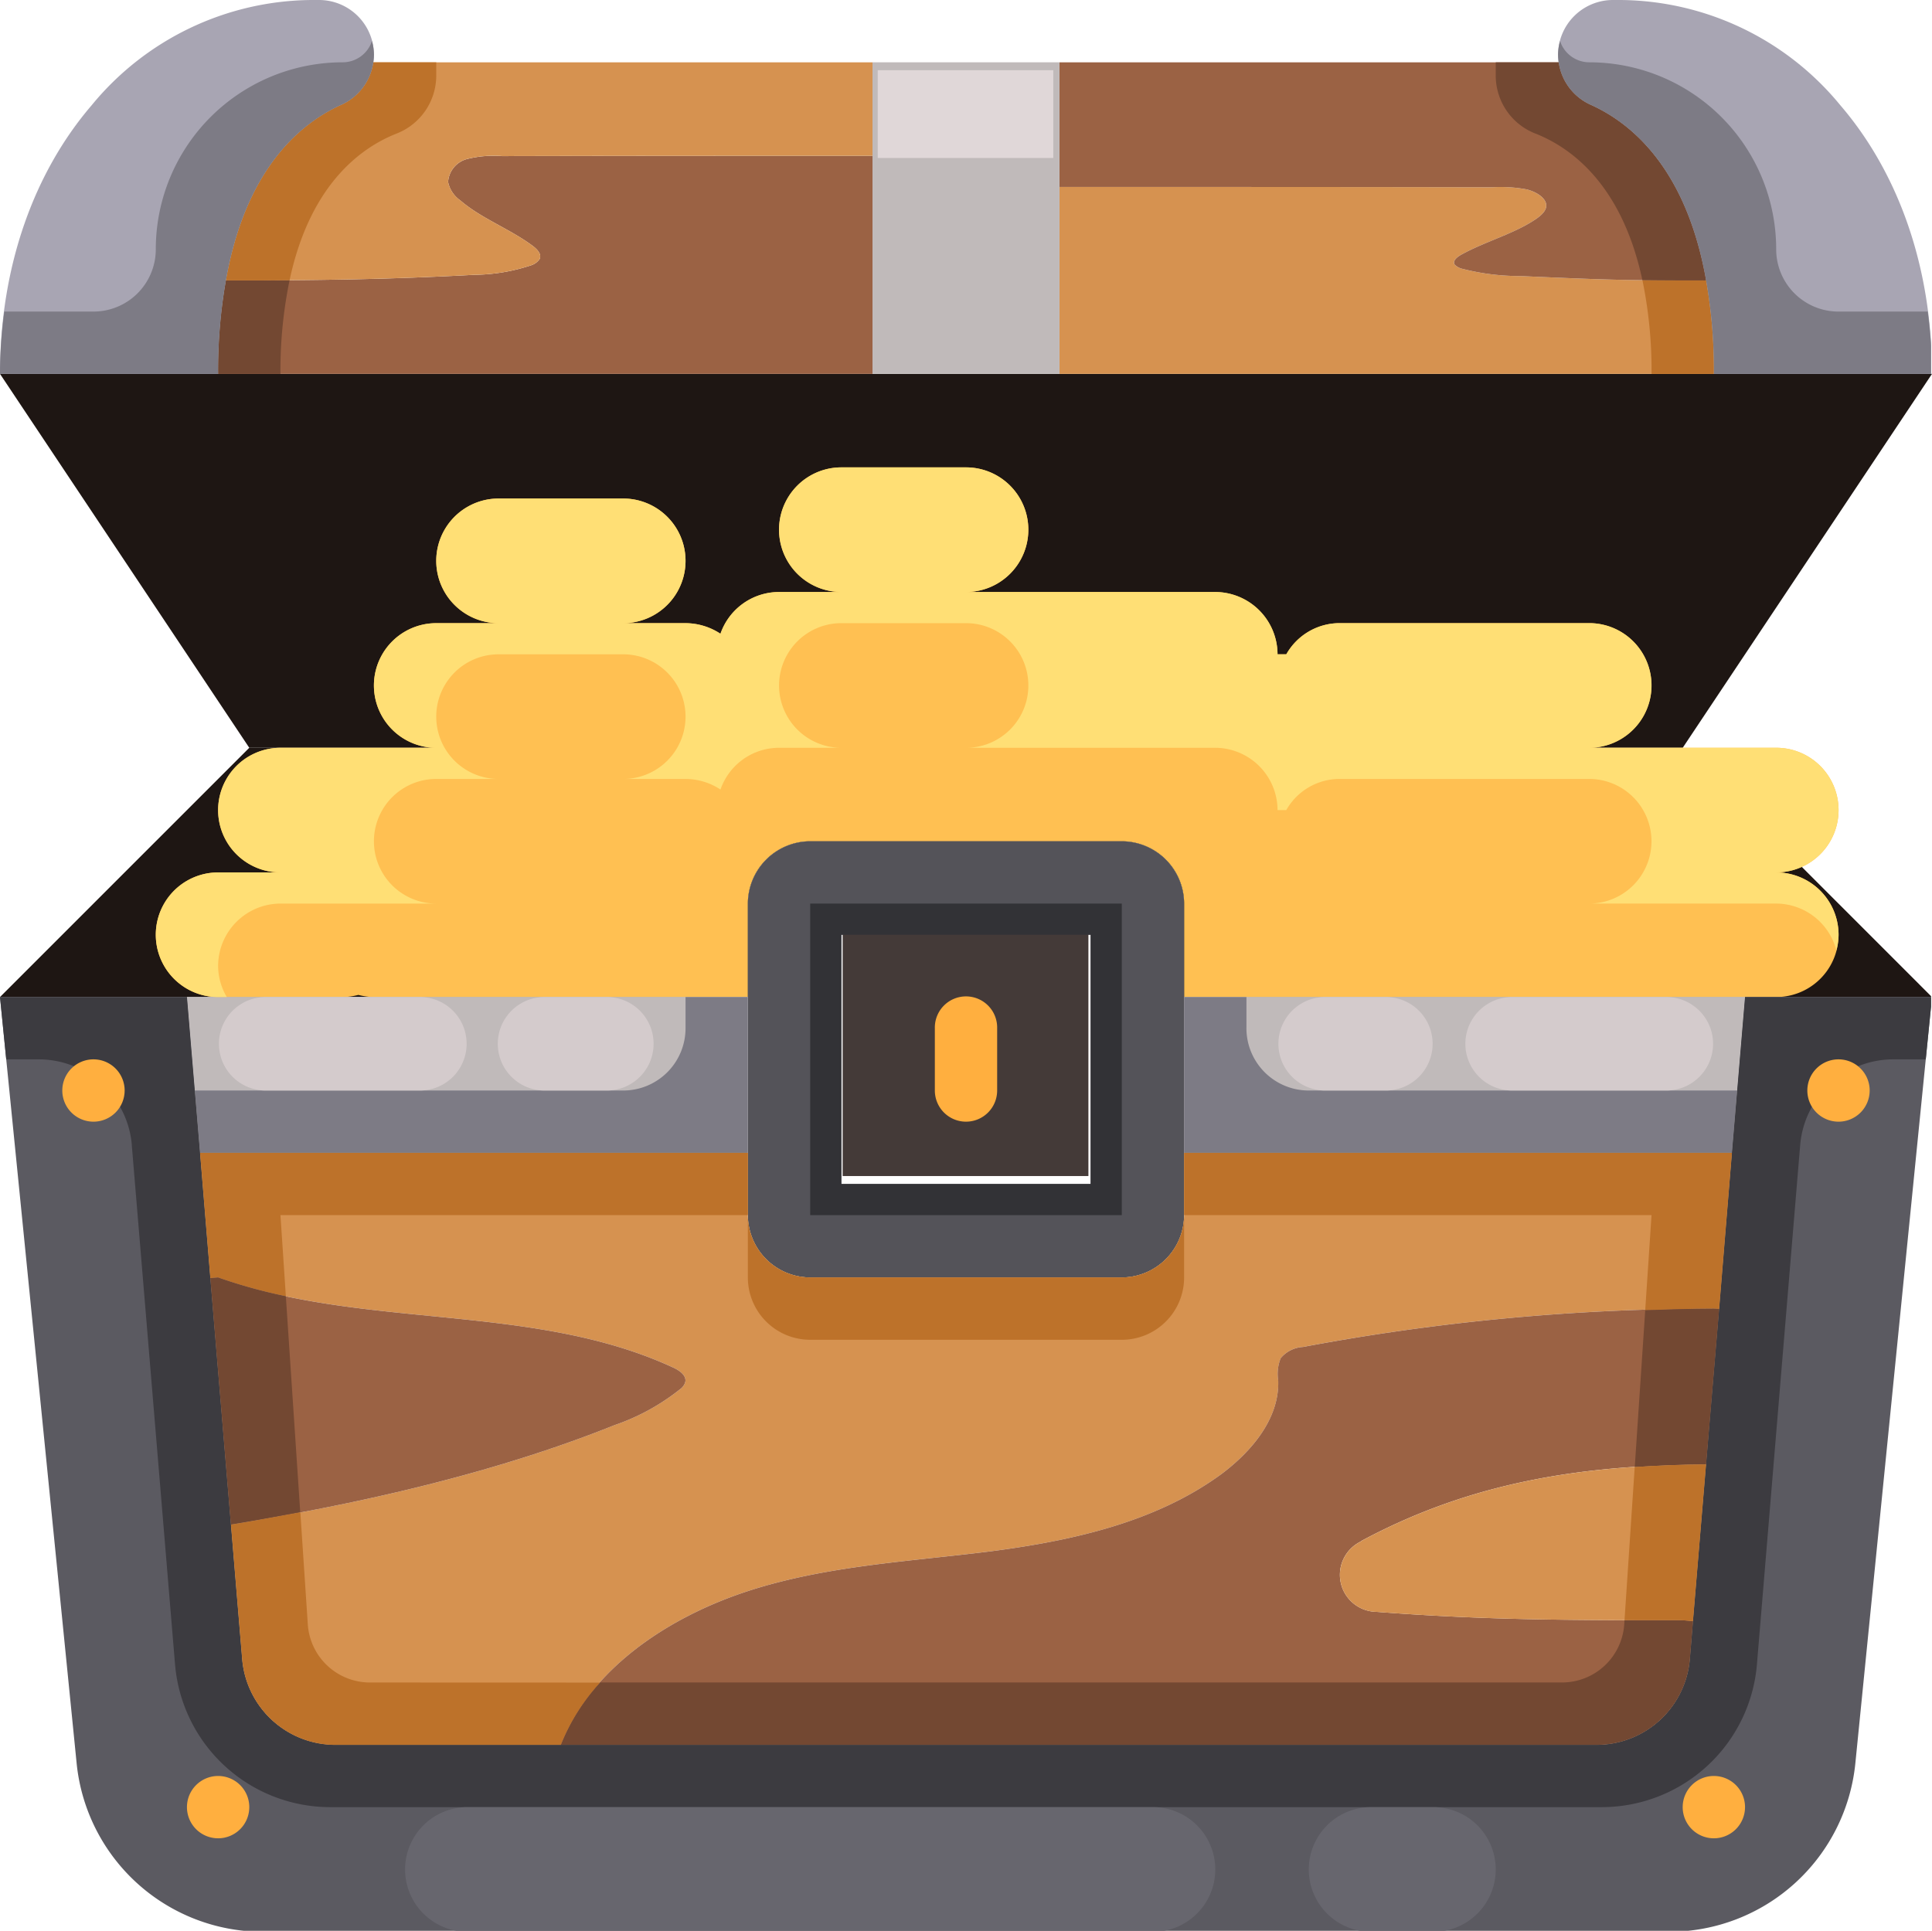 <svg id="Groupe_131" data-name="Groupe 131" xmlns="http://www.w3.org/2000/svg" xmlns:xlink="http://www.w3.org/1999/xlink" width="142.953" height="142.882" viewBox="0 0 142.953 142.882">
  <defs>
    <clipPath id="clip-path">
      <rect id="Rectangle_206" data-name="Rectangle 206" width="142.882" height="142.882" fill="none"/>
    </clipPath>
  </defs>
  <path id="Tracé_1217" data-name="Tracé 1217" d="M126.813,12H0L18.445,39.67H124.507L142.952,12Z" transform="translate(0 15.668)" fill="#1e1613"/>
  <g id="Groupe_130" data-name="Groupe 130" transform="translate(0)">
    <g id="Groupe_129" data-name="Groupe 129" clip-path="url(#clip-path)">
      <path id="Tracé_1218" data-name="Tracé 1218" d="M124.507,24H18.445L0,42.445H55.336V35.528a4.625,4.625,0,0,1,4.611-4.611H83a4.625,4.625,0,0,1,4.611,4.611v6.917h55.336Z" transform="translate(0 31.336)" fill="#1e1613"/>
      <path id="Tracé_1219" data-name="Tracé 1219" d="M94.922,54.2H81.088V47.28a4.625,4.625,0,0,0-4.611-4.611H53.419a4.625,4.625,0,0,0-4.611,4.611V54.2H21.14a4.8,4.8,0,0,1-1.153-.161,4.8,4.8,0,0,1-1.153.161H9.611a4.611,4.611,0,1,1,0-9.223h4.611a4.611,4.611,0,1,1,0-9.223H25.751a4.611,4.611,0,0,1,0-9.223h4.611a4.611,4.611,0,0,1,0-9.223h9.223a4.611,4.611,0,0,1,0,9.223H44.2a4.734,4.734,0,0,1,2.582.784,4.59,4.59,0,0,1,4.335-3.09h4.611a4.611,4.611,0,0,1,0-9.223h9.223a4.611,4.611,0,1,1,0,9.223H83.393A4.625,4.625,0,0,1,88,28.834h.646a4.537,4.537,0,0,1,3.966-2.306h18.445a4.611,4.611,0,1,1,0,9.223H124.9a4.611,4.611,0,0,1,0,9.223,4.611,4.611,0,0,1,0,9.223H94.922Z" transform="translate(6.528 19.585)" fill="#ffc052"/>
      <path id="Tracé_1220" data-name="Tracé 1220" d="M126.236,66.585,127.2,55.08l.945-11.551L129.118,32h13.834l-5.672,56.72a13.851,13.851,0,0,1-13.765,12.451H19.437A13.851,13.851,0,0,1,5.672,88.72L0,32H13.834L14.8,43.528l.761,9.269,1.522,18.238L17.915,81a6.926,6.926,0,0,0,6.894,6.341h93.334A6.926,6.926,0,0,0,125.037,81l.231-2.813Z" transform="translate(0 41.782)" fill="#5b5a61"/>
      <path id="Tracé_1221" data-name="Tracé 1221" d="M60.952,20.751c-1.5-8.531-5.764-11.736-8.508-12.981a4.073,4.073,0,0,1-2.4-3.159A4.476,4.476,0,0,1,50,4.058,4.064,4.064,0,0,1,54.058,0h.553A21.24,21.24,0,0,1,70.89,7.793c4.2,4.888,6.779,11.805,6.779,19.875H61.528a38.221,38.221,0,0,0-.576-6.917" transform="translate(65.284)" fill="#a8a5b3"/>
      <path id="Tracé_1222" data-name="Tracé 1222" d="M79.5,32l-.968,11.528H38V32H79.5Z" transform="translate(49.616 41.782)" fill="#c0baba"/>
      <path id="Tracé_1223" data-name="Tracé 1223" d="M82.419,19.834H34V6c9.223,0,23.057,0,32,.023a10.592,10.592,0,0,1,2.582.161c.807.208,1.5.715,1.43,1.268-.046.392-.461.738-.9,1.015-1.545,1.015-3.643,1.591-5.326,2.513-.346.184-.715.461-.553.761a1.158,1.158,0,0,0,.6.323,17.109,17.109,0,0,0,4.242.53c6.364.277,7.378.323,13.765.323a38.221,38.221,0,0,1,.576,6.917" transform="translate(44.393 7.834)" fill="#d69250"/>
      <path id="Tracé_1224" data-name="Tracé 1224" d="M73.335,5.159c2.744,1.245,7.009,4.45,8.508,12.981-6.387,0-7.4-.046-13.765-.323a17.109,17.109,0,0,1-4.242-.53,1.159,1.159,0,0,1-.6-.323c-.161-.3.208-.576.553-.761,1.683-.922,3.781-1.5,5.326-2.513.438-.277.853-.623.9-1.015.069-.553-.623-1.061-1.43-1.268A10.592,10.592,0,0,0,66,11.246c-8.946-.023-22.78-.023-32-.023V2H70.937a4.073,4.073,0,0,0,2.4,3.159" transform="translate(44.393 2.611)" fill="#9b6244"/>
      <path id="Tracé_1225" data-name="Tracé 1225" d="M56.28,50.057v4.611a4.625,4.625,0,0,1-4.611,4.611H28.611A4.625,4.625,0,0,1,24,54.668V31.611A4.625,4.625,0,0,1,28.611,27H51.668a4.625,4.625,0,0,1,4.611,4.611V50.057Zm-6.917-16.14H30.917V52.363H49.363Z" transform="translate(31.336 35.254)" fill="#545359"/>
      <rect id="Rectangle_204" data-name="Rectangle 204" width="18.185" height="18.185" transform="translate(62.349 68.843)" fill="#443a38"/>
      <path id="Tracé_1226" data-name="Tracé 1226" d="M28,8.917V2H41.834V25.057H28Z" transform="translate(36.559 2.611)" fill="#c0baba"/>
      <path id="Tracé_1227" data-name="Tracé 1227" d="M55.419,5V21.14H7a38.221,38.221,0,0,1,.576-6.917c6.64,0,12.013-.069,18.376-.415a13.76,13.76,0,0,0,4.242-.715,1.209,1.209,0,0,0,.6-.461c.161-.369-.208-.738-.553-.991C28.558,10.4,26.46,9.634,24.915,8.3a2.206,2.206,0,0,1-.9-1.36,1.881,1.881,0,0,1,1.43-1.706,8,8,0,0,1,2.582-.208C36.236,5,46.635,5,55.419,5" transform="translate(9.14 6.528)" fill="#9b6244"/>
      <path id="Tracé_1228" data-name="Tracé 1228" d="M55.093,2V8.917c-8.785,0-19.183,0-27.392.023a8,8,0,0,0-2.582.208,1.881,1.881,0,0,0-1.43,1.706,2.206,2.206,0,0,0,.9,1.36c1.545,1.337,3.643,2.1,5.326,3.343.346.254.715.623.553.991a1.209,1.209,0,0,1-.6.461,13.76,13.76,0,0,1-4.242.715c-6.364.346-11.736.415-18.376.415C8.749,9.609,13.014,6.4,15.758,5.159A4.073,4.073,0,0,0,18.156,2H55.093Z" transform="translate(9.466 2.611)" fill="#d69250"/>
      <path id="Tracé_1229" data-name="Tracé 1229" d="M47.5,32V43.528H6.968L6,32H47.5Z" transform="translate(7.834 41.782)" fill="#c0baba"/>
      <path id="Tracé_1230" data-name="Tracé 1230" d="M119.768,37l-.945,11.551-.392-.023a164,164,0,0,0-30.389,2.836,2.323,2.323,0,0,0-1.66.83,3.1,3.1,0,0,0-.184,1.66c.092,2.79-1.937,5.211-4.173,6.894-4.888,3.6-11.09,4.957-17.108,5.741-6.041.761-12.2,1.061-17.984,2.951S35.31,75.136,33.12,80.808H16.427a6.926,6.926,0,0,1-6.894-6.341L8.7,64.507c9.5-1.522,19.529-3.8,28.383-7.355A16.211,16.211,0,0,0,41.928,54.5a.979.979,0,0,0,.392-.53c.115-.484-.415-.853-.853-1.061-10.422-4.842-22.9-2.813-33.709-6.687l-.576.046L6.42,37H46.954v4.611a4.625,4.625,0,0,0,4.611,4.611H74.622a4.625,4.625,0,0,0,4.611-4.611V37Z" transform="translate(8.383 48.31)" fill="#d69250"/>
      <path id="Tracé_1231" data-name="Tracé 1231" d="M103.7,42.023l-.968,11.505c-9.315.046-17.431,1.337-25.478,5.649-.023.023-.069.046-.092.069a2.738,2.738,0,0,0,1.084,5.188h.046c8.139.623,14.48.623,22.619.623l.853.069-.231,2.813a6.926,6.926,0,0,1-6.894,6.341H18c2.19-5.672,8.024-9.476,13.811-11.367s11.943-2.19,17.984-2.951c6.018-.784,12.22-2.144,17.108-5.741,2.237-1.683,4.266-4.1,4.173-6.894a3.1,3.1,0,0,1,.184-1.66,2.323,2.323,0,0,1,1.66-.83A164,164,0,0,1,103.31,42Z" transform="translate(23.502 54.839)" fill="#9b6244"/>
      <path id="Tracé_1232" data-name="Tracé 1232" d="M70.093,47l-.968,11.6-.853-.069c-8.139,0-14.48,0-22.619-.623h-.046a2.738,2.738,0,0,1-1.084-5.188c.023-.023.069-.046.092-.069,8.047-4.312,16.163-5.6,25.478-5.649" transform="translate(56.144 61.367)" fill="#d69250"/>
      <path id="Tracé_1233" data-name="Tracé 1233" d="M41.036,47.686c.438.208.968.576.853,1.061a.979.979,0,0,1-.392.53,16.21,16.21,0,0,1-4.842,2.652C27.8,55.48,17.771,57.762,8.272,59.284L6.75,41.046,7.326,41c10.814,3.874,23.287,1.845,33.709,6.686" transform="translate(8.813 53.533)" fill="#9b6244"/>
      <path id="Tracé_1234" data-name="Tracé 1234" d="M16.716,20.751a38.221,38.221,0,0,0-.576,6.917H0C0,19.6,2.582,12.681,6.779,7.793A21.24,21.24,0,0,1,23.057,0h.553a4.064,4.064,0,0,1,4.058,4.058,4.477,4.477,0,0,1-.046.553,4.073,4.073,0,0,1-2.4,3.159c-2.744,1.245-7.009,4.45-8.508,12.981" fill="#a8a5b3"/>
      <path id="Tracé_1235" data-name="Tracé 1235" d="M124.9,44.974a4.611,4.611,0,0,0,0-9.223H111.062a4.611,4.611,0,1,0,0-9.223H92.616a4.537,4.537,0,0,0-3.966,2.306H88a4.625,4.625,0,0,0-4.611-4.611H64.948a4.611,4.611,0,1,0,0-9.223H55.725a4.611,4.611,0,0,0,0,9.223H51.114a4.59,4.59,0,0,0-4.335,3.09,4.734,4.734,0,0,0-2.582-.784H39.585a4.611,4.611,0,0,0,0-9.223H30.363a4.611,4.611,0,0,0,0,9.223H25.751a4.611,4.611,0,0,0,0,9.223H14.223a4.611,4.611,0,1,0,0,9.223H9.611a4.611,4.611,0,1,0,0,9.223h.643a4.553,4.553,0,0,1-.643-2.306,4.625,4.625,0,0,1,4.611-4.611H25.751a4.611,4.611,0,0,1,0-9.223h4.611a4.611,4.611,0,1,1,0-9.223h9.223a4.611,4.611,0,1,1,0,9.223H44.2a4.734,4.734,0,0,1,2.582.784,4.59,4.59,0,0,1,4.335-3.09h4.611a4.611,4.611,0,0,1,0-9.223h9.223a4.611,4.611,0,1,1,0,9.223H83.393A4.625,4.625,0,0,1,88,40.363h.646a4.537,4.537,0,0,1,3.966-2.306h18.445a4.611,4.611,0,1,1,0,9.223H124.9a4.619,4.619,0,0,1,4.448,3.459,4.534,4.534,0,0,0,.164-1.153,4.625,4.625,0,0,0-4.611-4.611" transform="translate(6.528 19.585)" fill="#ffdf75"/>
      <path id="Tracé_1236" data-name="Tracé 1236" d="M26,52.057H49.057V29H26Zm2.306-20.751H46.751V49.751H28.306Z" transform="translate(33.948 37.865)" fill="#323236"/>
      <path id="Tracé_1237" data-name="Tracé 1237" d="M42.611,34.306V32H38V43.528H78.534l.387-4.611h-31.7a4.61,4.61,0,0,1-4.611-4.611" transform="translate(49.616 41.782)" fill="#7d7b85"/>
      <path id="Tracé_1238" data-name="Tracé 1238" d="M37.951,38.917H6.252l.387,4.611H47.173V32H42.562v2.306a4.61,4.61,0,0,1-4.611,4.611" transform="translate(8.163 41.782)" fill="#7d7b85"/>
      <path id="Tracé_1239" data-name="Tracé 1239" d="M9.751,42.954l3.2,38.422A11.527,11.527,0,0,0,24.44,91.948h94.07A11.528,11.528,0,0,0,130,81.376l3.2-38.422a6.915,6.915,0,0,1,6.892-6.343h2.4L142.952,32H129.118l-.968,11.528L127.2,55.08l-.968,11.505-.968,11.6L125.037,81a6.926,6.926,0,0,1-6.894,6.341H24.809A6.926,6.926,0,0,1,17.915,81l-.83-9.961L15.563,52.8,14.8,43.528,13.834,32H0l.461,4.611h2.4a6.917,6.917,0,0,1,6.894,6.343" transform="translate(0 41.782)" fill="#3c3b40"/>
      <path id="Tracé_1240" data-name="Tracé 1240" d="M12.768,47.608l-.4-6H46.954V37H6.42l.761,9.269.576-.046a38.376,38.376,0,0,0,5.01,1.386" transform="translate(8.383 48.31)" fill="#bd722a"/>
      <path id="Tracé_1241" data-name="Tracé 1241" d="M17.7,61.141a4.611,4.611,0,0,1-4.6-4.3l-.553-8.305c-1.715.32-3.438.648-5.13.92l.83,9.961a6.926,6.926,0,0,0,6.894,6.341H31.827a15.13,15.13,0,0,1,2.914-4.611Z" transform="translate(9.675 63.366)" fill="#bd722a"/>
      <path id="Tracé_1242" data-name="Tracé 1242" d="M28.611,48.223H51.668a4.61,4.61,0,0,0,4.611-4.611V39a4.625,4.625,0,0,1-4.611,4.611H28.611A4.625,4.625,0,0,1,24,39v4.611a4.61,4.61,0,0,0,4.611,4.611" transform="translate(31.336 50.922)" fill="#bd722a"/>
      <path id="Tracé_1243" data-name="Tracé 1243" d="M38,37v4.611H72.585l-.468,7.035c1.692-.053,3.385-.118,5.079-.118l.392.023L78.534,37Z" transform="translate(49.616 48.31)" fill="#bd722a"/>
      <path id="Tracé_1244" data-name="Tracé 1244" d="M96.7,52l-.021.311a4.611,4.611,0,0,1-4.6,4.3H20.914A15.086,15.086,0,0,0,18,61.225H94.641a6.924,6.924,0,0,0,6.892-6.341l.233-2.813L100.912,52c-1.46,0-2.848,0-4.212,0" transform="translate(23.502 67.893)" fill="#734832"/>
      <path id="Tracé_1245" data-name="Tracé 1245" d="M53.236,42.118l-.775,11.609c1.725-.115,3.472-.189,5.278-.2l.968-11.505L58.315,42c-1.695,0-3.387.065-5.079.118" transform="translate(68.498 54.839)" fill="#734832"/>
      <path id="Tracé_1246" data-name="Tracé 1246" d="M52.133,58.524c1.365,0,2.753,0,4.212,0l.853.069L58.167,47c-1.808.009-3.555.083-5.28.2Z" transform="translate(68.069 61.367)" fill="#bd722a"/>
      <path id="Tracé_1247" data-name="Tracé 1247" d="M12.337,42.386A38.376,38.376,0,0,1,7.326,41l-.576.046L8.272,59.284c1.692-.272,3.412-.6,5.13-.92Z" transform="translate(8.813 53.533)" fill="#734832"/>
      <path id="Tracé_1248" data-name="Tracé 1248" d="M52.707,8.991a33.084,33.084,0,0,1,.676,6.938h4.611a38.221,38.221,0,0,0-.576-6.917c-1.992,0-3.438-.007-4.711-.021" transform="translate(68.819 11.739)" fill="#bd722a"/>
      <path id="Tracé_1249" data-name="Tracé 1249" d="M50.942,7.275c2.67,1.054,6.4,3.8,7.909,10.844,1.273.014,2.718.021,4.713.021C62.065,9.609,57.8,6.4,55.055,5.159A4.073,4.073,0,0,1,52.657,2H48v.985a4.607,4.607,0,0,0,2.942,4.291" transform="translate(62.673 2.611)" fill="#734832"/>
      <path id="Tracé_1250" data-name="Tracé 1250" d="M7.576,9.009A38.221,38.221,0,0,0,7,15.926h4.611a33.053,33.053,0,0,1,.676-6.933c-1.517.012-3.073.016-4.711.016" transform="translate(9.14 11.742)" fill="#734832"/>
      <path id="Tracé_1251" data-name="Tracé 1251" d="M19.871,7.275a4.607,4.607,0,0,0,2.942-4.291V2H18.156a4.073,4.073,0,0,1-2.4,3.159C13.014,6.4,8.749,9.609,7.25,18.14c1.637,0,3.193,0,4.711-.016,1.506-7.048,5.239-9.795,7.911-10.848" transform="translate(9.466 2.611)" fill="#bd722a"/>
      <path id="Tracé_1252" data-name="Tracé 1252" d="M70.751,21.339a4.61,4.61,0,0,1-4.611-4.611A13.833,13.833,0,0,0,52.306,2.893a2.282,2.282,0,0,1-2.158-1.577A3.965,3.965,0,0,0,50,2.34a4.476,4.476,0,0,0,.046.553,4.073,4.073,0,0,0,2.4,3.159c2.744,1.245,7.009,4.45,8.508,12.981a38.221,38.221,0,0,1,.576,6.917h16.14a35.685,35.685,0,0,0-.32-4.611Z" transform="translate(65.284 1.718)" fill="#7d7b85"/>
      <path id="Tracé_1253" data-name="Tracé 1253" d="M25.363,2.893A13.833,13.833,0,0,0,11.528,16.727a4.61,4.61,0,0,1-4.611,4.611H.32A35.685,35.685,0,0,0,0,25.95H16.14a38.221,38.221,0,0,1,.576-6.917C18.215,10.5,22.48,7.3,25.224,6.052a4.073,4.073,0,0,0,2.4-3.159,4.477,4.477,0,0,0,.046-.553,3.964,3.964,0,0,0-.148-1.024,2.282,2.282,0,0,1-2.158,1.577" transform="translate(0 1.718)" fill="#7d7b85"/>
      <path id="Tracé_1254" data-name="Tracé 1254" d="M32.306,41.223h0A2.307,2.307,0,0,1,30,38.917V34.306a2.306,2.306,0,1,1,4.611,0v4.611a2.307,2.307,0,0,1-2.306,2.306" transform="translate(39.171 41.782)" fill="#ffaf3f"/>
      <path id="Tracé_1255" data-name="Tracé 1255" d="M68.336,67.223H17.611a4.611,4.611,0,0,1,0-9.223H68.336a4.611,4.611,0,0,1,0,9.223" transform="translate(16.974 75.73)" fill="#67666e"/>
      <path id="Tracé_1256" data-name="Tracé 1256" d="M51.223,67.223H46.611a4.611,4.611,0,1,1,0-9.223h4.611a4.611,4.611,0,0,1,0,9.223" transform="translate(54.839 75.73)" fill="#67666e"/>
      <path id="Tracé_1257" data-name="Tracé 1257" d="M62.611,36.306A2.306,2.306,0,1,1,60.306,34a2.307,2.307,0,0,1,2.306,2.306" transform="translate(75.73 44.393)" fill="#ffaf3f"/>
      <path id="Tracé_1258" data-name="Tracé 1258" d="M58.611,59.306A2.306,2.306,0,1,1,56.306,57a2.307,2.307,0,0,1,2.306,2.306" transform="translate(70.507 74.424)" fill="#ffaf3f"/>
      <path id="Tracé_1259" data-name="Tracé 1259" d="M10.611,59.306A2.306,2.306,0,1,1,8.306,57a2.307,2.307,0,0,1,2.306,2.306" transform="translate(7.834 74.424)" fill="#ffaf3f"/>
      <path id="Tracé_1260" data-name="Tracé 1260" d="M6.611,36.306A2.306,2.306,0,1,1,4.306,34a2.307,2.307,0,0,1,2.306,2.306" transform="translate(2.611 44.393)" fill="#ffaf3f"/>
      <path id="Tracé_1261" data-name="Tracé 1261" d="M61.987,38.917H50.459a3.459,3.459,0,0,1,0-6.917H61.987a3.459,3.459,0,0,1,0,6.917" transform="translate(61.367 41.782)" fill="#d4cbcc"/>
      <path id="Tracé_1262" data-name="Tracé 1262" d="M21.987,38.917H10.459a3.459,3.459,0,0,1,0-6.917H21.987a3.459,3.459,0,0,1,0,6.917" transform="translate(9.14 41.782)" fill="#d4cbcc"/>
      <path id="Tracé_1263" data-name="Tracé 1263" d="M49.07,38.917H44.459a3.459,3.459,0,0,1,0-6.917H49.07a3.459,3.459,0,0,1,0,6.917" transform="translate(53.533 41.782)" fill="#d4cbcc"/>
      <path id="Tracé_1264" data-name="Tracé 1264" d="M24.07,38.917H19.459a3.459,3.459,0,1,1,0-6.917H24.07a3.459,3.459,0,0,1,0,6.917" transform="translate(20.891 41.782)" fill="#d4cbcc"/>
      <rect id="Rectangle_205" data-name="Rectangle 205" width="12.989" height="6.495" transform="translate(64.946 5.196)" fill="#e0d7d8"/>
    </g>
  </g>
</svg>
